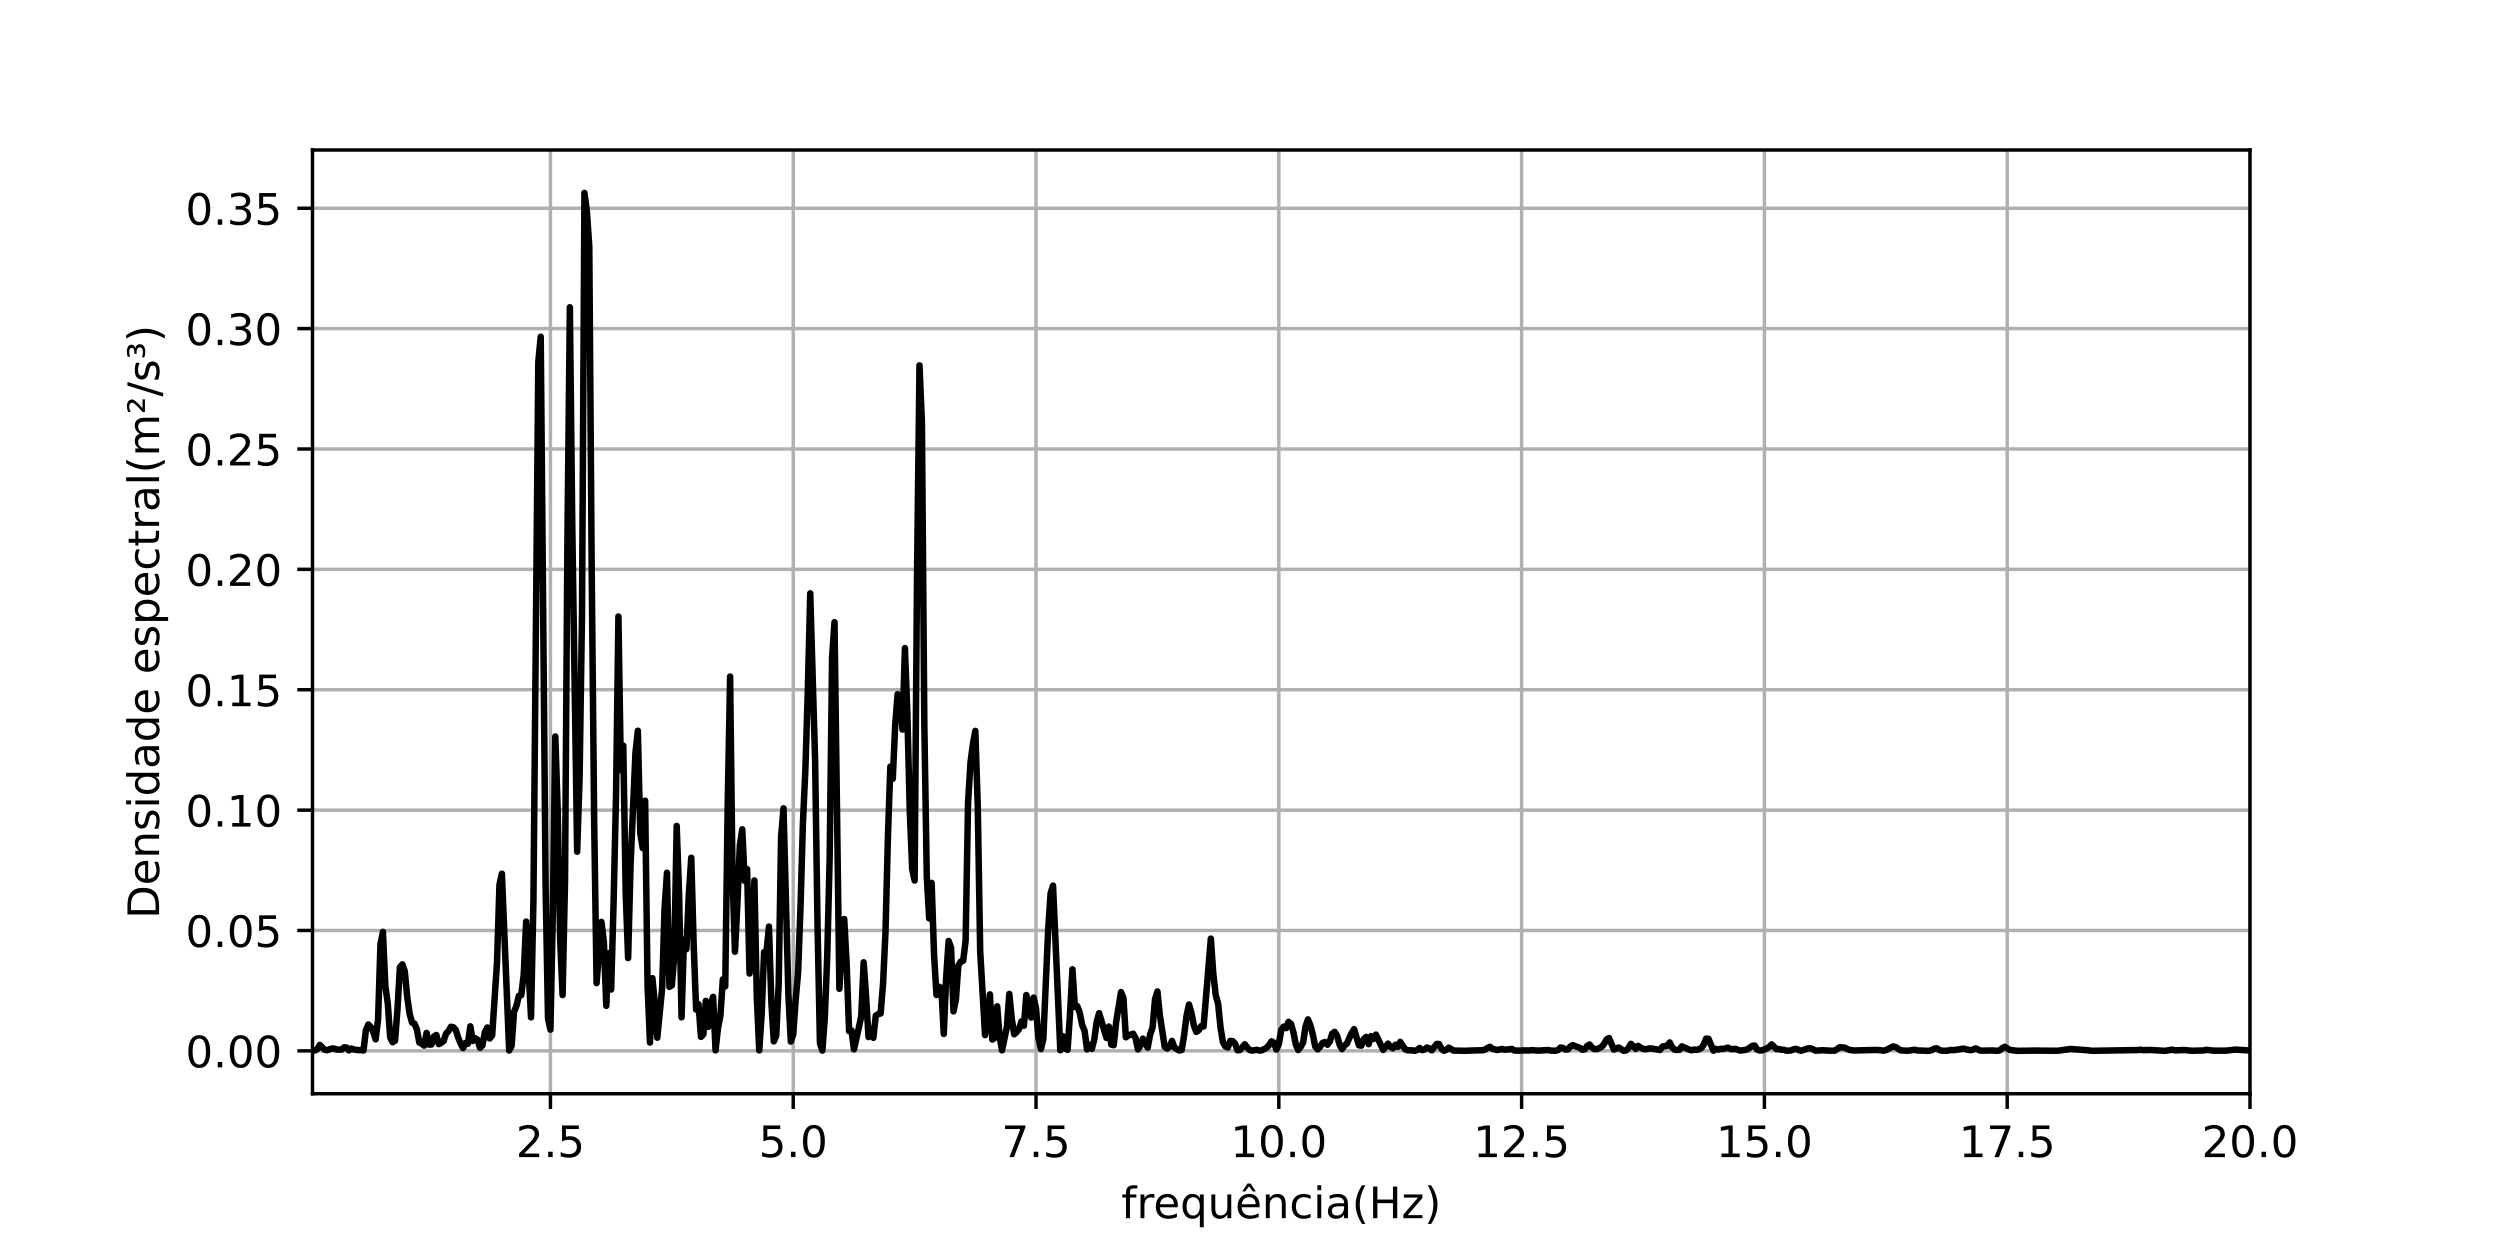 <?xml version="1.0" encoding="utf-8" standalone="no"?>
<!DOCTYPE svg PUBLIC "-//W3C//DTD SVG 1.1//EN"
  "http://www.w3.org/Graphics/SVG/1.1/DTD/svg11.dtd">
<!-- Created with matplotlib (https://matplotlib.org/) -->
<svg height="288pt" version="1.1" viewBox="0 0 576 288" width="576pt" xmlns="http://www.w3.org/2000/svg" xmlns:xlink="http://www.w3.org/1999/xlink">
 <defs>
  <style type="text/css">
*{stroke-linecap:butt;stroke-linejoin:round;}
  </style>
 </defs>
 <g id="figure_1">
  <g id="patch_1">
   <path d="M 0 288 
L 576 288 
L 576 0 
L 0 0 
z
" style="fill:#ffffff;"/>
  </g>
  <g id="axes_1">
   <g id="patch_2">
    <path d="M 72 252 
L 518.4 252 
L 518.4 34.56 
L 72 34.56 
z
" style="fill:#ffffff;"/>
   </g>
   <g id="matplotlib.axis_1">
    <g id="xtick_1">
     <g id="line2d_1">
      <path clip-path="url(#pb9751f8284)" d="M 126.821 252 
L 126.821 34.56 
" style="fill:none;stroke:#b0b0b0;stroke-linecap:square;stroke-width:0.8;"/>
     </g>
     <g id="line2d_2">
      <defs>
       <path d="M 0 0 
L 0 3.5 
" id="m46424549ac" style="stroke:#000000;stroke-width:0.8;"/>
      </defs>
      <g>
       <use style="stroke:#000000;stroke-width:0.8;" x="126.821" xlink:href="#m46424549ac" y="252"/>
      </g>
     </g>
     <g id="text_1">
      <!-- 2.5 -->
      <defs>
       <path d="M 19.188 8.297 
L 53.609 8.297 
L 53.609 0 
L 7.328 0 
L 7.328 8.297 
Q 12.938 14.109 22.625 23.891 
Q 32.328 33.688 34.812 36.531 
Q 39.547 41.844 41.422 45.531 
Q 43.312 49.219 43.312 52.781 
Q 43.312 58.594 39.234 62.25 
Q 35.156 65.922 28.609 65.922 
Q 23.969 65.922 18.812 64.312 
Q 13.672 62.703 7.812 59.422 
L 7.812 69.391 
Q 13.766 71.781 18.938 73 
Q 24.125 74.219 28.422 74.219 
Q 39.75 74.219 46.484 68.547 
Q 53.219 62.891 53.219 53.422 
Q 53.219 48.922 51.531 44.891 
Q 49.859 40.875 45.406 35.406 
Q 44.188 33.984 37.641 27.219 
Q 31.109 20.453 19.188 8.297 
z
" id="DejaVuSans-50"/>
       <path d="M 10.688 12.406 
L 21 12.406 
L 21 0 
L 10.688 0 
z
" id="DejaVuSans-46"/>
       <path d="M 10.797 72.906 
L 49.516 72.906 
L 49.516 64.594 
L 19.828 64.594 
L 19.828 46.734 
Q 21.969 47.469 24.109 47.828 
Q 26.266 48.188 28.422 48.188 
Q 40.625 48.188 47.75 41.5 
Q 54.891 34.812 54.891 23.391 
Q 54.891 11.625 47.562 5.094 
Q 40.234 -1.422 26.906 -1.422 
Q 22.312 -1.422 17.547 -0.641 
Q 12.797 0.141 7.719 1.703 
L 7.719 11.625 
Q 12.109 9.234 16.797 8.062 
Q 21.484 6.891 26.703 6.891 
Q 35.156 6.891 40.078 11.328 
Q 45.016 15.766 45.016 23.391 
Q 45.016 31 40.078 35.438 
Q 35.156 39.891 26.703 39.891 
Q 22.75 39.891 18.812 39.016 
Q 14.891 38.141 10.797 36.281 
z
" id="DejaVuSans-53"/>
      </defs>
      <g transform="translate(118.869 266.598)scale(0.1 -0.1)">
       <use xlink:href="#DejaVuSans-50"/>
       <use x="63.623" xlink:href="#DejaVuSans-46"/>
       <use x="95.41" xlink:href="#DejaVuSans-53"/>
      </g>
     </g>
    </g>
    <g id="xtick_2">
     <g id="line2d_3">
      <path clip-path="url(#pb9751f8284)" d="M 182.761 252 
L 182.761 34.56 
" style="fill:none;stroke:#b0b0b0;stroke-linecap:square;stroke-width:0.8;"/>
     </g>
     <g id="line2d_4">
      <g>
       <use style="stroke:#000000;stroke-width:0.8;" x="182.761" xlink:href="#m46424549ac" y="252"/>
      </g>
     </g>
     <g id="text_2">
      <!-- 5.0 -->
      <defs>
       <path d="M 31.781 66.406 
Q 24.172 66.406 20.328 58.906 
Q 16.5 51.422 16.5 36.375 
Q 16.5 21.391 20.328 13.891 
Q 24.172 6.391 31.781 6.391 
Q 39.453 6.391 43.281 13.891 
Q 47.125 21.391 47.125 36.375 
Q 47.125 51.422 43.281 58.906 
Q 39.453 66.406 31.781 66.406 
z
M 31.781 74.219 
Q 44.047 74.219 50.516 64.516 
Q 56.984 54.828 56.984 36.375 
Q 56.984 17.969 50.516 8.266 
Q 44.047 -1.422 31.781 -1.422 
Q 19.531 -1.422 13.062 8.266 
Q 6.594 17.969 6.594 36.375 
Q 6.594 54.828 13.062 64.516 
Q 19.531 74.219 31.781 74.219 
z
" id="DejaVuSans-48"/>
      </defs>
      <g transform="translate(174.809 266.598)scale(0.1 -0.1)">
       <use xlink:href="#DejaVuSans-53"/>
       <use x="63.623" xlink:href="#DejaVuSans-46"/>
       <use x="95.41" xlink:href="#DejaVuSans-48"/>
      </g>
     </g>
    </g>
    <g id="xtick_3">
     <g id="line2d_5">
      <path clip-path="url(#pb9751f8284)" d="M 238.701 252 
L 238.701 34.56 
" style="fill:none;stroke:#b0b0b0;stroke-linecap:square;stroke-width:0.8;"/>
     </g>
     <g id="line2d_6">
      <g>
       <use style="stroke:#000000;stroke-width:0.8;" x="238.701" xlink:href="#m46424549ac" y="252"/>
      </g>
     </g>
     <g id="text_3">
      <!-- 7.5 -->
      <defs>
       <path d="M 8.203 72.906 
L 55.078 72.906 
L 55.078 68.703 
L 28.609 0 
L 18.312 0 
L 43.219 64.594 
L 8.203 64.594 
z
" id="DejaVuSans-55"/>
      </defs>
      <g transform="translate(230.749 266.598)scale(0.1 -0.1)">
       <use xlink:href="#DejaVuSans-55"/>
       <use x="63.623" xlink:href="#DejaVuSans-46"/>
       <use x="95.41" xlink:href="#DejaVuSans-53"/>
      </g>
     </g>
    </g>
    <g id="xtick_4">
     <g id="line2d_7">
      <path clip-path="url(#pb9751f8284)" d="M 294.641 252 
L 294.641 34.56 
" style="fill:none;stroke:#b0b0b0;stroke-linecap:square;stroke-width:0.8;"/>
     </g>
     <g id="line2d_8">
      <g>
       <use style="stroke:#000000;stroke-width:0.8;" x="294.641" xlink:href="#m46424549ac" y="252"/>
      </g>
     </g>
     <g id="text_4">
      <!-- 10.0 -->
      <defs>
       <path d="M 12.406 8.297 
L 28.516 8.297 
L 28.516 63.922 
L 10.984 60.406 
L 10.984 69.391 
L 28.422 72.906 
L 38.281 72.906 
L 38.281 8.297 
L 54.391 8.297 
L 54.391 0 
L 12.406 0 
z
" id="DejaVuSans-49"/>
      </defs>
      <g transform="translate(283.508 266.598)scale(0.1 -0.1)">
       <use xlink:href="#DejaVuSans-49"/>
       <use x="63.623" xlink:href="#DejaVuSans-48"/>
       <use x="127.246" xlink:href="#DejaVuSans-46"/>
       <use x="159.033" xlink:href="#DejaVuSans-48"/>
      </g>
     </g>
    </g>
    <g id="xtick_5">
     <g id="line2d_9">
      <path clip-path="url(#pb9751f8284)" d="M 350.58 252 
L 350.58 34.56 
" style="fill:none;stroke:#b0b0b0;stroke-linecap:square;stroke-width:0.8;"/>
     </g>
     <g id="line2d_10">
      <g>
       <use style="stroke:#000000;stroke-width:0.8;" x="350.58" xlink:href="#m46424549ac" y="252"/>
      </g>
     </g>
     <g id="text_5">
      <!-- 12.5 -->
      <g transform="translate(339.448 266.598)scale(0.1 -0.1)">
       <use xlink:href="#DejaVuSans-49"/>
       <use x="63.623" xlink:href="#DejaVuSans-50"/>
       <use x="127.246" xlink:href="#DejaVuSans-46"/>
       <use x="159.033" xlink:href="#DejaVuSans-53"/>
      </g>
     </g>
    </g>
    <g id="xtick_6">
     <g id="line2d_11">
      <path clip-path="url(#pb9751f8284)" d="M 406.52 252 
L 406.52 34.56 
" style="fill:none;stroke:#b0b0b0;stroke-linecap:square;stroke-width:0.8;"/>
     </g>
     <g id="line2d_12">
      <g>
       <use style="stroke:#000000;stroke-width:0.8;" x="406.52" xlink:href="#m46424549ac" y="252"/>
      </g>
     </g>
     <g id="text_6">
      <!-- 15.0 -->
      <g transform="translate(395.387 266.598)scale(0.1 -0.1)">
       <use xlink:href="#DejaVuSans-49"/>
       <use x="63.623" xlink:href="#DejaVuSans-53"/>
       <use x="127.246" xlink:href="#DejaVuSans-46"/>
       <use x="159.033" xlink:href="#DejaVuSans-48"/>
      </g>
     </g>
    </g>
    <g id="xtick_7">
     <g id="line2d_13">
      <path clip-path="url(#pb9751f8284)" d="M 462.46 252 
L 462.46 34.56 
" style="fill:none;stroke:#b0b0b0;stroke-linecap:square;stroke-width:0.8;"/>
     </g>
     <g id="line2d_14">
      <g>
       <use style="stroke:#000000;stroke-width:0.8;" x="462.46" xlink:href="#m46424549ac" y="252"/>
      </g>
     </g>
     <g id="text_7">
      <!-- 17.5 -->
      <g transform="translate(451.327 266.598)scale(0.1 -0.1)">
       <use xlink:href="#DejaVuSans-49"/>
       <use x="63.623" xlink:href="#DejaVuSans-55"/>
       <use x="127.246" xlink:href="#DejaVuSans-46"/>
       <use x="159.033" xlink:href="#DejaVuSans-53"/>
      </g>
     </g>
    </g>
    <g id="xtick_8">
     <g id="line2d_15">
      <path clip-path="url(#pb9751f8284)" d="M 518.4 252 
L 518.4 34.56 
" style="fill:none;stroke:#b0b0b0;stroke-linecap:square;stroke-width:0.8;"/>
     </g>
     <g id="line2d_16">
      <g>
       <use style="stroke:#000000;stroke-width:0.8;" x="518.4" xlink:href="#m46424549ac" y="252"/>
      </g>
     </g>
     <g id="text_8">
      <!-- 20.0 -->
      <g transform="translate(507.267 266.598)scale(0.1 -0.1)">
       <use xlink:href="#DejaVuSans-50"/>
       <use x="63.623" xlink:href="#DejaVuSans-48"/>
       <use x="127.246" xlink:href="#DejaVuSans-46"/>
       <use x="159.033" xlink:href="#DejaVuSans-48"/>
      </g>
     </g>
    </g>
    <g id="text_9">
     <!-- frequência(Hz) -->
     <defs>
      <path d="M 37.109 75.984 
L 37.109 68.5 
L 28.516 68.5 
Q 23.688 68.5 21.797 66.547 
Q 19.922 64.594 19.922 59.516 
L 19.922 54.688 
L 34.719 54.688 
L 34.719 47.703 
L 19.922 47.703 
L 19.922 0 
L 10.891 0 
L 10.891 47.703 
L 2.297 47.703 
L 2.297 54.688 
L 10.891 54.688 
L 10.891 58.5 
Q 10.891 67.625 15.141 71.797 
Q 19.391 75.984 28.609 75.984 
z
" id="DejaVuSans-102"/>
      <path d="M 41.109 46.297 
Q 39.594 47.172 37.812 47.578 
Q 36.031 48 33.891 48 
Q 26.266 48 22.188 43.047 
Q 18.109 38.094 18.109 28.812 
L 18.109 0 
L 9.078 0 
L 9.078 54.688 
L 18.109 54.688 
L 18.109 46.188 
Q 20.953 51.172 25.484 53.578 
Q 30.031 56 36.531 56 
Q 37.453 56 38.578 55.875 
Q 39.703 55.766 41.062 55.516 
z
" id="DejaVuSans-114"/>
      <path d="M 56.203 29.594 
L 56.203 25.203 
L 14.891 25.203 
Q 15.484 15.922 20.484 11.062 
Q 25.484 6.203 34.422 6.203 
Q 39.594 6.203 44.453 7.469 
Q 49.312 8.734 54.109 11.281 
L 54.109 2.781 
Q 49.266 0.734 44.188 -0.344 
Q 39.109 -1.422 33.891 -1.422 
Q 20.797 -1.422 13.156 6.188 
Q 5.516 13.812 5.516 26.812 
Q 5.516 40.234 12.766 48.109 
Q 20.016 56 32.328 56 
Q 43.359 56 49.781 48.891 
Q 56.203 41.797 56.203 29.594 
z
M 47.219 32.234 
Q 47.125 39.594 43.094 43.984 
Q 39.062 48.391 32.422 48.391 
Q 24.906 48.391 20.391 44.141 
Q 15.875 39.891 15.188 32.172 
z
" id="DejaVuSans-101"/>
      <path d="M 14.797 27.297 
Q 14.797 17.391 18.875 11.75 
Q 22.953 6.109 30.078 6.109 
Q 37.203 6.109 41.297 11.75 
Q 45.406 17.391 45.406 27.297 
Q 45.406 37.203 41.297 42.844 
Q 37.203 48.484 30.078 48.484 
Q 22.953 48.484 18.875 42.844 
Q 14.797 37.203 14.797 27.297 
z
M 45.406 8.203 
Q 42.578 3.328 38.25 0.953 
Q 33.938 -1.422 27.875 -1.422 
Q 17.969 -1.422 11.734 6.484 
Q 5.516 14.406 5.516 27.297 
Q 5.516 40.188 11.734 48.094 
Q 17.969 56 27.875 56 
Q 33.938 56 38.25 53.625 
Q 42.578 51.266 45.406 46.391 
L 45.406 54.688 
L 54.391 54.688 
L 54.391 -20.797 
L 45.406 -20.797 
z
" id="DejaVuSans-113"/>
      <path d="M 8.5 21.578 
L 8.5 54.688 
L 17.484 54.688 
L 17.484 21.922 
Q 17.484 14.156 20.5 10.266 
Q 23.531 6.391 29.594 6.391 
Q 36.859 6.391 41.078 11.031 
Q 45.312 15.672 45.312 23.688 
L 45.312 54.688 
L 54.297 54.688 
L 54.297 0 
L 45.312 0 
L 45.312 8.406 
Q 42.047 3.422 37.719 1 
Q 33.406 -1.422 27.688 -1.422 
Q 18.266 -1.422 13.375 4.438 
Q 8.5 10.297 8.5 21.578 
z
M 31.109 56 
z
" id="DejaVuSans-117"/>
      <path d="M 56.203 29.594 
L 56.203 25.203 
L 14.891 25.203 
Q 15.484 15.922 20.484 11.062 
Q 25.484 6.203 34.422 6.203 
Q 39.594 6.203 44.453 7.469 
Q 49.312 8.734 54.109 11.281 
L 54.109 2.781 
Q 49.266 0.734 44.188 -0.344 
Q 39.109 -1.422 33.891 -1.422 
Q 20.797 -1.422 13.156 6.188 
Q 5.516 13.812 5.516 26.812 
Q 5.516 40.234 12.766 48.109 
Q 20.016 56 32.328 56 
Q 43.359 56 49.781 48.891 
Q 56.203 41.797 56.203 29.594 
z
M 47.219 32.234 
Q 47.125 39.594 43.094 43.984 
Q 39.062 48.391 32.422 48.391 
Q 24.906 48.391 20.391 44.141 
Q 15.875 39.891 15.188 32.172 
z
M 28.172 79.984 
L 35.406 79.984 
L 47.359 61.625 
L 40.578 61.625 
L 31.781 73.578 
L 23 61.625 
L 16.219 61.625 
z
" id="DejaVuSans-234"/>
      <path d="M 54.891 33.016 
L 54.891 0 
L 45.906 0 
L 45.906 32.719 
Q 45.906 40.484 42.875 44.328 
Q 39.844 48.188 33.797 48.188 
Q 26.516 48.188 22.312 43.547 
Q 18.109 38.922 18.109 30.906 
L 18.109 0 
L 9.078 0 
L 9.078 54.688 
L 18.109 54.688 
L 18.109 46.188 
Q 21.344 51.125 25.703 53.562 
Q 30.078 56 35.797 56 
Q 45.219 56 50.047 50.172 
Q 54.891 44.344 54.891 33.016 
z
" id="DejaVuSans-110"/>
      <path d="M 48.781 52.594 
L 48.781 44.188 
Q 44.969 46.297 41.141 47.344 
Q 37.312 48.391 33.406 48.391 
Q 24.656 48.391 19.812 42.844 
Q 14.984 37.312 14.984 27.297 
Q 14.984 17.281 19.812 11.734 
Q 24.656 6.203 33.406 6.203 
Q 37.312 6.203 41.141 7.25 
Q 44.969 8.297 48.781 10.406 
L 48.781 2.094 
Q 45.016 0.344 40.984 -0.531 
Q 36.969 -1.422 32.422 -1.422 
Q 20.062 -1.422 12.781 6.344 
Q 5.516 14.109 5.516 27.297 
Q 5.516 40.672 12.859 48.328 
Q 20.219 56 33.016 56 
Q 37.156 56 41.109 55.141 
Q 45.062 54.297 48.781 52.594 
z
" id="DejaVuSans-99"/>
      <path d="M 9.422 54.688 
L 18.406 54.688 
L 18.406 0 
L 9.422 0 
z
M 9.422 75.984 
L 18.406 75.984 
L 18.406 64.594 
L 9.422 64.594 
z
" id="DejaVuSans-105"/>
      <path d="M 34.281 27.484 
Q 23.391 27.484 19.188 25 
Q 14.984 22.516 14.984 16.5 
Q 14.984 11.719 18.141 8.906 
Q 21.297 6.109 26.703 6.109 
Q 34.188 6.109 38.703 11.406 
Q 43.219 16.703 43.219 25.484 
L 43.219 27.484 
z
M 52.203 31.203 
L 52.203 0 
L 43.219 0 
L 43.219 8.297 
Q 40.141 3.328 35.547 0.953 
Q 30.953 -1.422 24.312 -1.422 
Q 15.922 -1.422 10.953 3.297 
Q 6 8.016 6 15.922 
Q 6 25.141 12.172 29.828 
Q 18.359 34.516 30.609 34.516 
L 43.219 34.516 
L 43.219 35.406 
Q 43.219 41.609 39.141 45 
Q 35.062 48.391 27.688 48.391 
Q 23 48.391 18.547 47.266 
Q 14.109 46.141 10.016 43.891 
L 10.016 52.203 
Q 14.938 54.109 19.578 55.047 
Q 24.219 56 28.609 56 
Q 40.484 56 46.344 49.844 
Q 52.203 43.703 52.203 31.203 
z
" id="DejaVuSans-97"/>
      <path d="M 31 75.875 
Q 24.469 64.656 21.281 53.656 
Q 18.109 42.672 18.109 31.391 
Q 18.109 20.125 21.312 9.062 
Q 24.516 -2 31 -13.188 
L 23.188 -13.188 
Q 15.875 -1.703 12.234 9.375 
Q 8.594 20.453 8.594 31.391 
Q 8.594 42.281 12.203 53.312 
Q 15.828 64.359 23.188 75.875 
z
" id="DejaVuSans-40"/>
      <path d="M 9.812 72.906 
L 19.672 72.906 
L 19.672 43.016 
L 55.516 43.016 
L 55.516 72.906 
L 65.375 72.906 
L 65.375 0 
L 55.516 0 
L 55.516 34.719 
L 19.672 34.719 
L 19.672 0 
L 9.812 0 
z
" id="DejaVuSans-72"/>
      <path d="M 5.516 54.688 
L 48.188 54.688 
L 48.188 46.484 
L 14.406 7.172 
L 48.188 7.172 
L 48.188 0 
L 4.297 0 
L 4.297 8.203 
L 38.094 47.516 
L 5.516 47.516 
z
" id="DejaVuSans-122"/>
      <path d="M 8.016 75.875 
L 15.828 75.875 
Q 23.141 64.359 26.781 53.312 
Q 30.422 42.281 30.422 31.391 
Q 30.422 20.453 26.781 9.375 
Q 23.141 -1.703 15.828 -13.188 
L 8.016 -13.188 
Q 14.5 -2 17.703 9.062 
Q 20.906 20.125 20.906 31.391 
Q 20.906 42.672 17.703 53.656 
Q 14.5 64.656 8.016 75.875 
z
" id="DejaVuSans-41"/>
     </defs>
     <g transform="translate(258.344 280.677)scale(0.1 -0.1)">
      <use xlink:href="#DejaVuSans-102"/>
      <use x="35.205" xlink:href="#DejaVuSans-114"/>
      <use x="74.068" xlink:href="#DejaVuSans-101"/>
      <use x="135.592" xlink:href="#DejaVuSans-113"/>
      <use x="199.068" xlink:href="#DejaVuSans-117"/>
      <use x="262.447" xlink:href="#DejaVuSans-234"/>
      <use x="323.971" xlink:href="#DejaVuSans-110"/>
      <use x="387.35" xlink:href="#DejaVuSans-99"/>
      <use x="442.33" xlink:href="#DejaVuSans-105"/>
      <use x="470.113" xlink:href="#DejaVuSans-97"/>
      <use x="531.393" xlink:href="#DejaVuSans-40"/>
      <use x="570.406" xlink:href="#DejaVuSans-72"/>
      <use x="645.602" xlink:href="#DejaVuSans-122"/>
      <use x="698.092" xlink:href="#DejaVuSans-41"/>
     </g>
    </g>
   </g>
   <g id="matplotlib.axis_2">
    <g id="ytick_1">
     <g id="line2d_17">
      <path clip-path="url(#pb9751f8284)" d="M 72 242.116 
L 518.4 242.116 
" style="fill:none;stroke:#b0b0b0;stroke-linecap:square;stroke-width:0.8;"/>
     </g>
     <g id="line2d_18">
      <defs>
       <path d="M 0 0 
L -3.5 0 
" id="m5f36b434c2" style="stroke:#000000;stroke-width:0.8;"/>
      </defs>
      <g>
       <use style="stroke:#000000;stroke-width:0.8;" x="72" xlink:href="#m5f36b434c2" y="242.116"/>
      </g>
     </g>
     <g id="text_10">
      <!-- 0.00 -->
      <g transform="translate(42.734 245.916)scale(0.1 -0.1)">
       <use xlink:href="#DejaVuSans-48"/>
       <use x="63.623" xlink:href="#DejaVuSans-46"/>
       <use x="95.41" xlink:href="#DejaVuSans-48"/>
       <use x="159.033" xlink:href="#DejaVuSans-48"/>
      </g>
     </g>
    </g>
    <g id="ytick_2">
     <g id="line2d_19">
      <path clip-path="url(#pb9751f8284)" d="M 72 214.382 
L 518.4 214.382 
" style="fill:none;stroke:#b0b0b0;stroke-linecap:square;stroke-width:0.8;"/>
     </g>
     <g id="line2d_20">
      <g>
       <use style="stroke:#000000;stroke-width:0.8;" x="72" xlink:href="#m5f36b434c2" y="214.382"/>
      </g>
     </g>
     <g id="text_11">
      <!-- 0.05 -->
      <g transform="translate(42.734 218.181)scale(0.1 -0.1)">
       <use xlink:href="#DejaVuSans-48"/>
       <use x="63.623" xlink:href="#DejaVuSans-46"/>
       <use x="95.41" xlink:href="#DejaVuSans-48"/>
       <use x="159.033" xlink:href="#DejaVuSans-53"/>
      </g>
     </g>
    </g>
    <g id="ytick_3">
     <g id="line2d_21">
      <path clip-path="url(#pb9751f8284)" d="M 72 186.648 
L 518.4 186.648 
" style="fill:none;stroke:#b0b0b0;stroke-linecap:square;stroke-width:0.8;"/>
     </g>
     <g id="line2d_22">
      <g>
       <use style="stroke:#000000;stroke-width:0.8;" x="72" xlink:href="#m5f36b434c2" y="186.648"/>
      </g>
     </g>
     <g id="text_12">
      <!-- 0.10 -->
      <g transform="translate(42.734 190.447)scale(0.1 -0.1)">
       <use xlink:href="#DejaVuSans-48"/>
       <use x="63.623" xlink:href="#DejaVuSans-46"/>
       <use x="95.41" xlink:href="#DejaVuSans-49"/>
       <use x="159.033" xlink:href="#DejaVuSans-48"/>
      </g>
     </g>
    </g>
    <g id="ytick_4">
     <g id="line2d_23">
      <path clip-path="url(#pb9751f8284)" d="M 72 158.914 
L 518.4 158.914 
" style="fill:none;stroke:#b0b0b0;stroke-linecap:square;stroke-width:0.8;"/>
     </g>
     <g id="line2d_24">
      <g>
       <use style="stroke:#000000;stroke-width:0.8;" x="72" xlink:href="#m5f36b434c2" y="158.914"/>
      </g>
     </g>
     <g id="text_13">
      <!-- 0.15 -->
      <g transform="translate(42.734 162.713)scale(0.1 -0.1)">
       <use xlink:href="#DejaVuSans-48"/>
       <use x="63.623" xlink:href="#DejaVuSans-46"/>
       <use x="95.41" xlink:href="#DejaVuSans-49"/>
       <use x="159.033" xlink:href="#DejaVuSans-53"/>
      </g>
     </g>
    </g>
    <g id="ytick_5">
     <g id="line2d_25">
      <path clip-path="url(#pb9751f8284)" d="M 72 131.18 
L 518.4 131.18 
" style="fill:none;stroke:#b0b0b0;stroke-linecap:square;stroke-width:0.8;"/>
     </g>
     <g id="line2d_26">
      <g>
       <use style="stroke:#000000;stroke-width:0.8;" x="72" xlink:href="#m5f36b434c2" y="131.18"/>
      </g>
     </g>
     <g id="text_14">
      <!-- 0.20 -->
      <g transform="translate(42.734 134.979)scale(0.1 -0.1)">
       <use xlink:href="#DejaVuSans-48"/>
       <use x="63.623" xlink:href="#DejaVuSans-46"/>
       <use x="95.41" xlink:href="#DejaVuSans-50"/>
       <use x="159.033" xlink:href="#DejaVuSans-48"/>
      </g>
     </g>
    </g>
    <g id="ytick_6">
     <g id="line2d_27">
      <path clip-path="url(#pb9751f8284)" d="M 72 103.446 
L 518.4 103.446 
" style="fill:none;stroke:#b0b0b0;stroke-linecap:square;stroke-width:0.8;"/>
     </g>
     <g id="line2d_28">
      <g>
       <use style="stroke:#000000;stroke-width:0.8;" x="72" xlink:href="#m5f36b434c2" y="103.446"/>
      </g>
     </g>
     <g id="text_15">
      <!-- 0.25 -->
      <g transform="translate(42.734 107.245)scale(0.1 -0.1)">
       <use xlink:href="#DejaVuSans-48"/>
       <use x="63.623" xlink:href="#DejaVuSans-46"/>
       <use x="95.41" xlink:href="#DejaVuSans-50"/>
       <use x="159.033" xlink:href="#DejaVuSans-53"/>
      </g>
     </g>
    </g>
    <g id="ytick_7">
     <g id="line2d_29">
      <path clip-path="url(#pb9751f8284)" d="M 72 75.712 
L 518.4 75.712 
" style="fill:none;stroke:#b0b0b0;stroke-linecap:square;stroke-width:0.8;"/>
     </g>
     <g id="line2d_30">
      <g>
       <use style="stroke:#000000;stroke-width:0.8;" x="72" xlink:href="#m5f36b434c2" y="75.712"/>
      </g>
     </g>
     <g id="text_16">
      <!-- 0.30 -->
      <defs>
       <path d="M 40.578 39.312 
Q 47.656 37.797 51.625 33 
Q 55.609 28.219 55.609 21.188 
Q 55.609 10.406 48.188 4.484 
Q 40.766 -1.422 27.094 -1.422 
Q 22.516 -1.422 17.656 -0.516 
Q 12.797 0.391 7.625 2.203 
L 7.625 11.719 
Q 11.719 9.328 16.594 8.109 
Q 21.484 6.891 26.812 6.891 
Q 36.078 6.891 40.938 10.547 
Q 45.797 14.203 45.797 21.188 
Q 45.797 27.641 41.281 31.266 
Q 36.766 34.906 28.719 34.906 
L 20.219 34.906 
L 20.219 43.016 
L 29.109 43.016 
Q 36.375 43.016 40.234 45.922 
Q 44.094 48.828 44.094 54.297 
Q 44.094 59.906 40.109 62.906 
Q 36.141 65.922 28.719 65.922 
Q 24.656 65.922 20.016 65.031 
Q 15.375 64.156 9.812 62.312 
L 9.812 71.094 
Q 15.438 72.656 20.344 73.438 
Q 25.25 74.219 29.594 74.219 
Q 40.828 74.219 47.359 69.109 
Q 53.906 64.016 53.906 55.328 
Q 53.906 49.266 50.438 45.094 
Q 46.969 40.922 40.578 39.312 
z
" id="DejaVuSans-51"/>
      </defs>
      <g transform="translate(42.734 79.511)scale(0.1 -0.1)">
       <use xlink:href="#DejaVuSans-48"/>
       <use x="63.623" xlink:href="#DejaVuSans-46"/>
       <use x="95.41" xlink:href="#DejaVuSans-51"/>
       <use x="159.033" xlink:href="#DejaVuSans-48"/>
      </g>
     </g>
    </g>
    <g id="ytick_8">
     <g id="line2d_31">
      <path clip-path="url(#pb9751f8284)" d="M 72 47.978 
L 518.4 47.978 
" style="fill:none;stroke:#b0b0b0;stroke-linecap:square;stroke-width:0.8;"/>
     </g>
     <g id="line2d_32">
      <g>
       <use style="stroke:#000000;stroke-width:0.8;" x="72" xlink:href="#m5f36b434c2" y="47.978"/>
      </g>
     </g>
     <g id="text_17">
      <!-- 0.35 -->
      <g transform="translate(42.734 51.777)scale(0.1 -0.1)">
       <use xlink:href="#DejaVuSans-48"/>
       <use x="63.623" xlink:href="#DejaVuSans-46"/>
       <use x="95.41" xlink:href="#DejaVuSans-51"/>
       <use x="159.033" xlink:href="#DejaVuSans-53"/>
      </g>
     </g>
    </g>
    <g id="text_18">
     <!-- Densidade espectral(m²/s³) -->
     <defs>
      <path d="M 19.672 64.797 
L 19.672 8.109 
L 31.594 8.109 
Q 46.688 8.109 53.688 14.938 
Q 60.688 21.781 60.688 36.531 
Q 60.688 51.172 53.688 57.984 
Q 46.688 64.797 31.594 64.797 
z
M 9.812 72.906 
L 30.078 72.906 
Q 51.266 72.906 61.172 64.094 
Q 71.094 55.281 71.094 36.531 
Q 71.094 17.672 61.125 8.828 
Q 51.172 0 30.078 0 
L 9.812 0 
z
" id="DejaVuSans-68"/>
      <path d="M 44.281 53.078 
L 44.281 44.578 
Q 40.484 46.531 36.375 47.5 
Q 32.281 48.484 27.875 48.484 
Q 21.188 48.484 17.844 46.438 
Q 14.5 44.391 14.5 40.281 
Q 14.5 37.156 16.891 35.375 
Q 19.281 33.594 26.516 31.984 
L 29.594 31.297 
Q 39.156 29.25 43.188 25.516 
Q 47.219 21.781 47.219 15.094 
Q 47.219 7.469 41.188 3.016 
Q 35.156 -1.422 24.609 -1.422 
Q 20.219 -1.422 15.453 -0.562 
Q 10.688 0.297 5.422 2 
L 5.422 11.281 
Q 10.406 8.688 15.234 7.391 
Q 20.062 6.109 24.812 6.109 
Q 31.156 6.109 34.562 8.281 
Q 37.984 10.453 37.984 14.406 
Q 37.984 18.062 35.516 20.016 
Q 33.062 21.969 24.703 23.781 
L 21.578 24.516 
Q 13.234 26.266 9.516 29.906 
Q 5.812 33.547 5.812 39.891 
Q 5.812 47.609 11.281 51.797 
Q 16.75 56 26.812 56 
Q 31.781 56 36.172 55.266 
Q 40.578 54.547 44.281 53.078 
z
" id="DejaVuSans-115"/>
      <path d="M 45.406 46.391 
L 45.406 75.984 
L 54.391 75.984 
L 54.391 0 
L 45.406 0 
L 45.406 8.203 
Q 42.578 3.328 38.25 0.953 
Q 33.938 -1.422 27.875 -1.422 
Q 17.969 -1.422 11.734 6.484 
Q 5.516 14.406 5.516 27.297 
Q 5.516 40.188 11.734 48.094 
Q 17.969 56 27.875 56 
Q 33.938 56 38.25 53.625 
Q 42.578 51.266 45.406 46.391 
z
M 14.797 27.297 
Q 14.797 17.391 18.875 11.75 
Q 22.953 6.109 30.078 6.109 
Q 37.203 6.109 41.297 11.75 
Q 45.406 17.391 45.406 27.297 
Q 45.406 37.203 41.297 42.844 
Q 37.203 48.484 30.078 48.484 
Q 22.953 48.484 18.875 42.844 
Q 14.797 37.203 14.797 27.297 
z
" id="DejaVuSans-100"/>
      <path id="DejaVuSans-32"/>
      <path d="M 18.109 8.203 
L 18.109 -20.797 
L 9.078 -20.797 
L 9.078 54.688 
L 18.109 54.688 
L 18.109 46.391 
Q 20.953 51.266 25.266 53.625 
Q 29.594 56 35.594 56 
Q 45.562 56 51.781 48.094 
Q 58.016 40.188 58.016 27.297 
Q 58.016 14.406 51.781 6.484 
Q 45.562 -1.422 35.594 -1.422 
Q 29.594 -1.422 25.266 0.953 
Q 20.953 3.328 18.109 8.203 
z
M 48.688 27.297 
Q 48.688 37.203 44.609 42.844 
Q 40.531 48.484 33.406 48.484 
Q 26.266 48.484 22.188 42.844 
Q 18.109 37.203 18.109 27.297 
Q 18.109 17.391 22.188 11.75 
Q 26.266 6.109 33.406 6.109 
Q 40.531 6.109 44.609 11.75 
Q 48.688 17.391 48.688 27.297 
z
" id="DejaVuSans-112"/>
      <path d="M 18.312 70.219 
L 18.312 54.688 
L 36.812 54.688 
L 36.812 47.703 
L 18.312 47.703 
L 18.312 18.016 
Q 18.312 11.328 20.141 9.422 
Q 21.969 7.516 27.594 7.516 
L 36.812 7.516 
L 36.812 0 
L 27.594 0 
Q 17.188 0 13.234 3.875 
Q 9.281 7.766 9.281 18.016 
L 9.281 47.703 
L 2.688 47.703 
L 2.688 54.688 
L 9.281 54.688 
L 9.281 70.219 
z
" id="DejaVuSans-116"/>
      <path d="M 9.422 75.984 
L 18.406 75.984 
L 18.406 0 
L 9.422 0 
z
" id="DejaVuSans-108"/>
      <path d="M 52 44.188 
Q 55.375 50.25 60.062 53.125 
Q 64.75 56 71.094 56 
Q 79.641 56 84.281 50.016 
Q 88.922 44.047 88.922 33.016 
L 88.922 0 
L 79.891 0 
L 79.891 32.719 
Q 79.891 40.578 77.094 44.375 
Q 74.312 48.188 68.609 48.188 
Q 61.625 48.188 57.562 43.547 
Q 53.516 38.922 53.516 30.906 
L 53.516 0 
L 44.484 0 
L 44.484 32.719 
Q 44.484 40.625 41.703 44.406 
Q 38.922 48.188 33.109 48.188 
Q 26.219 48.188 22.156 43.531 
Q 18.109 38.875 18.109 30.906 
L 18.109 0 
L 9.078 0 
L 9.078 54.688 
L 18.109 54.688 
L 18.109 46.188 
Q 21.188 51.219 25.484 53.609 
Q 29.781 56 35.688 56 
Q 41.656 56 45.828 52.969 
Q 50 49.953 52 44.188 
z
" id="DejaVuSans-109"/>
      <path d="M 13.094 38.188 
L 33.797 38.188 
L 33.797 32.625 
L 4.594 32.625 
L 4.594 37.984 
Q 6.25 39.5 9.328 42.234 
Q 26.125 57.125 26.125 61.719 
Q 26.125 64.938 23.578 66.906 
Q 21.047 68.891 16.891 68.891 
Q 14.359 68.891 11.375 68.031 
Q 8.406 67.188 4.891 65.484 
L 4.891 71.484 
Q 8.641 72.859 11.891 73.531 
Q 15.141 74.219 17.922 74.219 
Q 25 74.219 29.25 71 
Q 33.5 67.781 33.5 62.5 
Q 33.5 55.719 17.328 41.844 
Q 14.594 39.5 13.094 38.188 
z
" id="DejaVuSans-178"/>
      <path d="M 25.391 72.906 
L 33.688 72.906 
L 8.297 -9.281 
L 0 -9.281 
z
" id="DejaVuSans-47"/>
      <path d="M 25.594 54.688 
Q 30.078 53.812 32.547 51.141 
Q 35.016 48.484 35.016 44.484 
Q 35.016 38.422 30.375 35.156 
Q 25.734 31.891 17.094 31.891 
Q 14.312 31.891 11.25 32.391 
Q 8.203 32.906 4.781 33.891 
L 4.781 39.797 
Q 7.328 38.484 10.234 37.844 
Q 13.141 37.203 16.406 37.203 
Q 21.734 37.203 24.656 39.125 
Q 27.594 41.062 27.594 44.484 
Q 27.594 48.094 24.875 49.953 
Q 22.172 51.812 16.891 51.812 
L 12.703 51.812 
L 12.703 57.078 
L 17.281 57.078 
Q 21.875 57.078 24.234 58.609 
Q 26.609 60.156 26.609 63.094 
Q 26.609 65.922 24.172 67.406 
Q 21.734 68.891 17.094 68.891 
Q 15.141 68.891 12.641 68.453 
Q 10.156 68.016 6.203 66.891 
L 6.203 72.516 
Q 9.766 73.344 12.891 73.781 
Q 16.016 74.219 18.703 74.219 
Q 25.734 74.219 29.859 71.328 
Q 33.984 68.453 33.984 63.625 
Q 33.984 60.25 31.781 57.906 
Q 29.594 55.562 25.594 54.688 
z
" id="DejaVuSans-179"/>
     </defs>
     <g transform="translate(36.655 211.667)rotate(-90)scale(0.1 -0.1)">
      <use xlink:href="#DejaVuSans-68"/>
      <use x="77.002" xlink:href="#DejaVuSans-101"/>
      <use x="138.525" xlink:href="#DejaVuSans-110"/>
      <use x="201.904" xlink:href="#DejaVuSans-115"/>
      <use x="254.004" xlink:href="#DejaVuSans-105"/>
      <use x="281.787" xlink:href="#DejaVuSans-100"/>
      <use x="345.264" xlink:href="#DejaVuSans-97"/>
      <use x="406.543" xlink:href="#DejaVuSans-100"/>
      <use x="470.02" xlink:href="#DejaVuSans-101"/>
      <use x="531.543" xlink:href="#DejaVuSans-32"/>
      <use x="563.33" xlink:href="#DejaVuSans-101"/>
      <use x="624.854" xlink:href="#DejaVuSans-115"/>
      <use x="676.953" xlink:href="#DejaVuSans-112"/>
      <use x="740.43" xlink:href="#DejaVuSans-101"/>
      <use x="801.953" xlink:href="#DejaVuSans-99"/>
      <use x="856.934" xlink:href="#DejaVuSans-116"/>
      <use x="896.143" xlink:href="#DejaVuSans-114"/>
      <use x="937.256" xlink:href="#DejaVuSans-97"/>
      <use x="998.535" xlink:href="#DejaVuSans-108"/>
      <use x="1026.318" xlink:href="#DejaVuSans-40"/>
      <use x="1065.332" xlink:href="#DejaVuSans-109"/>
      <use x="1162.744" xlink:href="#DejaVuSans-178"/>
      <use x="1202.832" xlink:href="#DejaVuSans-47"/>
      <use x="1236.523" xlink:href="#DejaVuSans-115"/>
      <use x="1288.623" xlink:href="#DejaVuSans-179"/>
      <use x="1328.711" xlink:href="#DejaVuSans-41"/>
     </g>
    </g>
   </g>
   <g id="line2d_33">
    <path clip-path="url(#pb9751f8284)" d="M 71.441 242.116 
L 72.559 242.019 
L 73.119 241.72 
L 73.678 240.751 
L 74.797 241.85 
L 75.356 241.969 
L 76.475 241.575 
L 77.035 241.601 
L 77.594 241.816 
L 78.713 241.829 
L 79.272 241.309 
L 79.832 241.343 
L 80.391 242.009 
L 80.95 241.585 
L 81.51 241.801 
L 82.629 241.954 
L 83.188 241.932 
L 83.747 242.032 
L 84.307 237.351 
L 84.866 236.045 
L 85.426 236.617 
L 85.985 237.693 
L 86.544 239.461 
L 87.104 234.92 
L 87.663 217.512 
L 88.223 214.708 
L 88.782 227.229 
L 89.341 231.142 
L 89.901 239.048 
L 90.46 240.126 
L 91.02 239.775 
L 91.579 232.466 
L 92.138 222.872 
L 92.698 222.181 
L 93.257 223.766 
L 93.817 229.631 
L 94.376 233.576 
L 94.935 235.604 
L 95.495 235.87 
L 96.054 237.194 
L 96.614 240.214 
L 97.173 240.47 
L 97.732 240.907 
L 98.292 237.985 
L 98.851 240.679 
L 99.411 240.649 
L 99.97 238.816 
L 100.529 238.464 
L 101.089 240.552 
L 101.648 240.279 
L 102.208 239.833 
L 102.767 238.139 
L 103.326 237.569 
L 103.886 236.569 
L 104.445 236.684 
L 105.005 237.283 
L 105.564 239.062 
L 106.123 240.418 
L 106.683 241.465 
L 107.242 240.311 
L 107.802 240.488 
L 108.361 236.469 
L 108.92 239.836 
L 109.48 239.199 
L 110.039 239.564 
L 110.598 241.414 
L 111.158 240.849 
L 111.717 237.784 
L 112.277 236.737 
L 112.836 239.261 
L 113.395 238.533 
L 114.514 221.726 
L 115.074 203.831 
L 115.633 201.292 
L 117.311 242.042 
L 117.871 240.98 
L 118.43 233.117 
L 118.989 231.767 
L 119.549 229.425 
L 120.108 229.276 
L 120.668 224.479 
L 121.227 212.333 
L 122.346 234.396 
L 122.905 207.361 
L 124.024 83.394 
L 124.583 77.59 
L 125.702 204.056 
L 126.262 234.705 
L 126.821 237.23 
L 127.38 210.114 
L 127.94 169.688 
L 128.499 186.74 
L 129.059 216.406 
L 129.618 229.26 
L 130.177 203.362 
L 130.737 124.058 
L 131.296 70.795 
L 131.856 121.452 
L 132.974 196.242 
L 133.534 179.269 
L 134.093 141.674 
L 134.653 44.444 
L 135.212 48.643 
L 135.771 56.776 
L 136.331 131.747 
L 136.89 188.715 
L 137.45 226.515 
L 138.568 212.413 
L 139.128 217.022 
L 139.687 231.739 
L 140.247 219.615 
L 140.806 227.982 
L 141.365 208.244 
L 141.925 183.642 
L 142.484 142.049 
L 143.044 177.439 
L 143.603 171.799 
L 144.162 205.906 
L 144.722 220.74 
L 145.281 199.276 
L 146.4 173.57 
L 146.959 168.366 
L 147.519 191.987 
L 148.078 195.4 
L 148.638 184.476 
L 149.197 227.087 
L 149.756 240.203 
L 150.316 225.371 
L 150.875 231.27 
L 151.435 239.085 
L 152.553 227.757 
L 153.113 209.331 
L 153.672 201.085 
L 154.232 227.379 
L 154.791 227.038 
L 155.35 220.289 
L 155.91 190.282 
L 156.469 206.169 
L 157.029 234.391 
L 157.588 216.5 
L 158.147 218.686 
L 158.707 206.154 
L 159.266 197.621 
L 159.826 217.672 
L 160.385 232.613 
L 160.944 231.375 
L 161.504 238.895 
L 162.063 238.316 
L 162.623 230.603 
L 163.182 236.597 
L 163.741 231.331 
L 164.301 229.674 
L 164.86 241.989 
L 165.42 236.893 
L 165.979 233.992 
L 166.538 225.635 
L 167.098 227.25 
L 167.657 185.601 
L 168.217 155.876 
L 168.776 201.982 
L 169.335 219.281 
L 169.895 208.208 
L 170.454 194.864 
L 171.014 191.072 
L 171.573 202.947 
L 172.132 200.251 
L 172.692 224.299 
L 173.251 217.753 
L 173.811 202.862 
L 174.37 229.879 
L 174.929 242.005 
L 175.489 233.604 
L 176.048 219.355 
L 176.608 219.289 
L 177.167 213.485 
L 177.726 231.074 
L 178.286 239.924 
L 178.845 238.663 
L 179.405 226.774 
L 179.964 192.772 
L 180.523 186.242 
L 181.642 229.064 
L 182.202 239.981 
L 182.761 238.306 
L 183.32 230.376 
L 183.88 224.108 
L 184.439 208.892 
L 184.998 189.462 
L 185.558 177.328 
L 186.117 159.185 
L 186.677 136.714 
L 187.795 174.911 
L 188.355 212.833 
L 188.914 240.34 
L 189.474 242.051 
L 190.033 234.53 
L 190.592 220.397 
L 191.152 197.845 
L 191.711 151.52 
L 192.271 143.359 
L 193.389 227.816 
L 193.949 218.563 
L 194.508 211.738 
L 195.068 222.019 
L 195.627 237.576 
L 196.186 237.418 
L 196.746 241.764 
L 197.865 236.853 
L 198.424 234.166 
L 198.983 221.719 
L 199.543 229.48 
L 200.102 238.932 
L 200.662 237.044 
L 201.221 239.114 
L 201.78 234.012 
L 202.34 233.656 
L 202.899 233.498 
L 203.459 226.549 
L 204.018 214.712 
L 204.577 192.78 
L 205.137 176.628 
L 205.696 179.42 
L 206.256 166.981 
L 206.815 159.951 
L 207.374 160.743 
L 207.934 168.09 
L 208.493 149.327 
L 209.053 164.36 
L 209.612 186.938 
L 210.171 200.278 
L 210.731 202.868 
L 211.29 131.932 
L 211.85 84.175 
L 212.409 97.281 
L 212.968 167.082 
L 213.528 201.891 
L 214.087 211.598 
L 214.647 203.422 
L 215.206 219.98 
L 215.765 229.236 
L 216.325 227.331 
L 216.884 227.608 
L 217.444 238.225 
L 218.003 225.065 
L 218.562 216.804 
L 219.122 218.357 
L 219.681 233.025 
L 220.241 230.281 
L 220.8 222.445 
L 221.359 221.567 
L 221.919 221.336 
L 222.478 216.756 
L 223.038 185.005 
L 223.597 175.716 
L 224.156 171.46 
L 224.716 168.396 
L 225.275 185.767 
L 225.835 219.172 
L 226.953 238.491 
L 227.513 235.255 
L 228.072 229.108 
L 228.632 239.516 
L 229.191 239.131 
L 229.75 231.849 
L 230.31 238.864 
L 230.869 241.997 
L 231.988 236.605 
L 232.547 229.005 
L 233.107 234.724 
L 233.666 238.298 
L 234.226 237.778 
L 234.785 237.09 
L 235.344 235.33 
L 235.904 236.344 
L 236.463 229.257 
L 237.582 234.45 
L 238.141 229.849 
L 238.701 232.372 
L 239.26 239.156 
L 239.82 241.692 
L 240.379 239.412 
L 241.498 214.232 
L 242.057 205.843 
L 242.617 204.035 
L 244.295 241.976 
L 244.854 238.729 
L 245.414 241.581 
L 245.973 241.865 
L 246.532 233.616 
L 247.092 223.33 
L 247.651 231.999 
L 248.211 231.817 
L 248.77 233.352 
L 249.329 236.159 
L 249.889 237.489 
L 250.448 241.779 
L 251.008 240.709 
L 251.567 241.636 
L 252.126 239.489 
L 252.686 235.376 
L 253.245 233.436 
L 254.923 239.131 
L 255.483 236.522 
L 256.042 240.676 
L 256.602 240.803 
L 257.161 235.469 
L 258.28 228.585 
L 258.839 229.927 
L 259.398 238.994 
L 259.958 238.578 
L 261.077 238.167 
L 261.636 239.2 
L 262.195 241.788 
L 262.755 240.899 
L 263.314 239.298 
L 264.433 241.37 
L 264.992 238.314 
L 265.552 236.752 
L 266.111 230.258 
L 266.671 228.44 
L 267.23 233.926 
L 268.349 241.198 
L 268.908 241.569 
L 269.468 241.172 
L 270.027 239.823 
L 270.586 241.357 
L 271.705 242.043 
L 272.265 241.885 
L 272.824 238.494 
L 273.383 234.026 
L 273.943 231.438 
L 274.502 233.36 
L 275.062 236.245 
L 275.621 237.748 
L 276.18 237.365 
L 276.74 236.428 
L 277.299 236.504 
L 278.977 216.255 
L 279.537 224.267 
L 280.096 229.261 
L 280.656 231.287 
L 281.215 236.775 
L 281.774 240.176 
L 282.334 241.09 
L 282.893 241.339 
L 283.453 239.822 
L 284.012 239.877 
L 284.571 240.45 
L 285.131 241.99 
L 285.69 241.908 
L 286.809 240.595 
L 287.368 241.363 
L 287.928 241.926 
L 288.487 242.051 
L 289.606 241.868 
L 290.165 242.061 
L 290.725 241.984 
L 291.844 241.413 
L 292.403 240.786 
L 292.962 239.928 
L 293.522 240.246 
L 294.081 241.824 
L 294.641 240.587 
L 295.2 237.288 
L 295.759 236.532 
L 296.319 236.883 
L 296.878 235.447 
L 297.438 235.901 
L 297.997 237.834 
L 298.556 240.689 
L 299.116 241.927 
L 299.675 241.212 
L 300.235 240.201 
L 300.794 236.503 
L 301.353 234.872 
L 301.913 236.239 
L 302.472 238.351 
L 303.032 241.121 
L 303.591 241.774 
L 304.15 241.159 
L 304.71 240.295 
L 305.269 240.068 
L 305.829 240.71 
L 306.388 239.96 
L 306.947 238.137 
L 307.507 237.746 
L 308.066 238.618 
L 308.626 240.645 
L 309.185 241.718 
L 309.744 240.904 
L 310.304 240.471 
L 311.423 237.988 
L 311.982 237.12 
L 313.101 240.845 
L 313.66 240.913 
L 314.22 239.395 
L 314.779 238.909 
L 315.338 240.574 
L 315.898 238.74 
L 316.457 239.369 
L 317.017 238.386 
L 318.695 241.894 
L 319.814 240.455 
L 320.373 241.195 
L 320.932 241.521 
L 321.492 240.733 
L 322.051 241.178 
L 322.611 240.053 
L 323.729 241.745 
L 324.289 241.978 
L 325.408 242.004 
L 325.967 242.1 
L 326.526 241.91 
L 327.086 241.444 
L 327.645 241.951 
L 328.205 241.818 
L 328.764 241.34 
L 329.323 241.557 
L 329.883 241.996 
L 331.002 240.533 
L 331.561 240.539 
L 332.12 241.65 
L 332.68 242.092 
L 333.239 241.875 
L 333.798 241.375 
L 334.917 242.057 
L 337.714 242.101 
L 338.833 242.045 
L 341.63 241.969 
L 342.189 241.811 
L 342.749 241.433 
L 343.308 241.194 
L 343.868 241.643 
L 344.986 241.924 
L 346.105 241.67 
L 346.665 241.868 
L 348.343 241.679 
L 348.902 242.033 
L 350.021 242.066 
L 351.14 242.007 
L 352.259 242.045 
L 352.818 241.952 
L 354.496 242.06 
L 356.734 241.917 
L 357.293 242.056 
L 358.412 242.089 
L 358.971 241.926 
L 359.531 241.36 
L 360.09 241.433 
L 360.65 241.806 
L 361.209 241.802 
L 361.768 241.157 
L 362.328 240.805 
L 363.447 241.228 
L 364.006 241.421 
L 364.565 241.854 
L 365.125 241.769 
L 365.684 240.962 
L 366.244 240.66 
L 366.803 241.382 
L 367.362 241.716 
L 367.922 241.693 
L 368.481 241.5 
L 369.041 241.182 
L 369.6 240.481 
L 370.159 239.483 
L 370.719 239.179 
L 371.838 241.824 
L 372.956 241.34 
L 374.075 242.099 
L 374.635 242.017 
L 375.194 241.5 
L 375.753 240.505 
L 376.313 241.006 
L 376.872 241.667 
L 377.432 240.964 
L 377.991 241.383 
L 378.55 241.629 
L 379.11 241.751 
L 380.229 241.529 
L 382.466 241.913 
L 383.026 241.124 
L 384.144 240.948 
L 384.704 240.176 
L 385.263 241.345 
L 385.823 241.839 
L 386.382 241.912 
L 386.941 241.853 
L 387.501 241.086 
L 389.179 241.824 
L 389.738 241.981 
L 390.298 241.821 
L 390.857 241.887 
L 391.417 241.762 
L 391.976 241.476 
L 392.535 240.692 
L 393.095 239.3 
L 393.654 239.356 
L 394.773 242.078 
L 395.332 241.673 
L 395.892 241.827 
L 396.451 241.64 
L 397.011 241.678 
L 398.129 241.379 
L 398.689 241.679 
L 399.248 241.725 
L 399.808 241.648 
L 400.926 242.057 
L 402.045 241.917 
L 402.605 241.761 
L 403.723 240.971 
L 404.283 240.896 
L 404.842 241.832 
L 405.402 242.031 
L 405.961 242.012 
L 407.08 241.55 
L 407.639 241.198 
L 408.198 240.629 
L 409.317 241.74 
L 409.877 241.694 
L 410.436 241.871 
L 410.995 241.85 
L 411.555 242.092 
L 412.674 242.016 
L 413.233 241.768 
L 413.792 241.645 
L 414.911 242.107 
L 416.03 241.746 
L 416.589 241.529 
L 417.149 241.54 
L 417.708 241.743 
L 418.268 242.073 
L 419.946 241.973 
L 421.624 242.079 
L 422.743 242.068 
L 423.862 241.288 
L 424.98 241.372 
L 426.099 241.893 
L 427.218 242.032 
L 432.253 241.905 
L 433.371 241.984 
L 433.931 242.074 
L 434.49 241.966 
L 436.168 241.098 
L 436.728 241.209 
L 437.847 241.988 
L 439.525 242.093 
L 441.203 241.86 
L 441.762 242.026 
L 442.881 242.055 
L 444 242.116 
L 444.559 242.086 
L 445.119 241.918 
L 445.678 241.587 
L 446.238 241.54 
L 446.797 241.895 
L 447.356 242.072 
L 448.475 242.104 
L 449.594 241.904 
L 450.153 241.961 
L 452.391 241.603 
L 453.51 241.891 
L 454.069 241.961 
L 454.629 241.817 
L 455.188 241.544 
L 456.307 242.072 
L 459.104 242.029 
L 460.223 242.108 
L 460.782 241.979 
L 461.341 241.481 
L 461.901 241.19 
L 463.02 241.875 
L 464.698 242.109 
L 469.173 242.053 
L 472.529 242.088 
L 474.208 242.081 
L 477.005 241.682 
L 480.92 241.974 
L 482.039 242.101 
L 492.668 241.93 
L 493.227 241.84 
L 493.786 241.962 
L 495.465 241.914 
L 498.821 242.112 
L 500.499 241.836 
L 501.059 242.005 
L 503.296 241.929 
L 504.974 242.095 
L 506.093 242.065 
L 507.771 242.024 
L 508.331 241.875 
L 510.009 242.072 
L 511.687 242.069 
L 512.806 242.076 
L 515.044 241.825 
L 518.959 242.075 
L 518.959 242.075 
" style="fill:none;stroke:#000000;stroke-linecap:square;stroke-width:1.5;"/>
   </g>
   <g id="patch_3">
    <path d="M 72 252 
L 72 34.56 
" style="fill:none;stroke:#000000;stroke-linecap:square;stroke-linejoin:miter;stroke-width:0.8;"/>
   </g>
   <g id="patch_4">
    <path d="M 518.4 252 
L 518.4 34.56 
" style="fill:none;stroke:#000000;stroke-linecap:square;stroke-linejoin:miter;stroke-width:0.8;"/>
   </g>
   <g id="patch_5">
    <path d="M 72 252 
L 518.4 252 
" style="fill:none;stroke:#000000;stroke-linecap:square;stroke-linejoin:miter;stroke-width:0.8;"/>
   </g>
   <g id="patch_6">
    <path d="M 72 34.56 
L 518.4 34.56 
" style="fill:none;stroke:#000000;stroke-linecap:square;stroke-linejoin:miter;stroke-width:0.8;"/>
   </g>
  </g>
 </g>
 <defs>
  <clipPath id="pb9751f8284">
   <rect height="217.44" width="446.4" x="72" y="34.56"/>
  </clipPath>
 </defs>
</svg>
